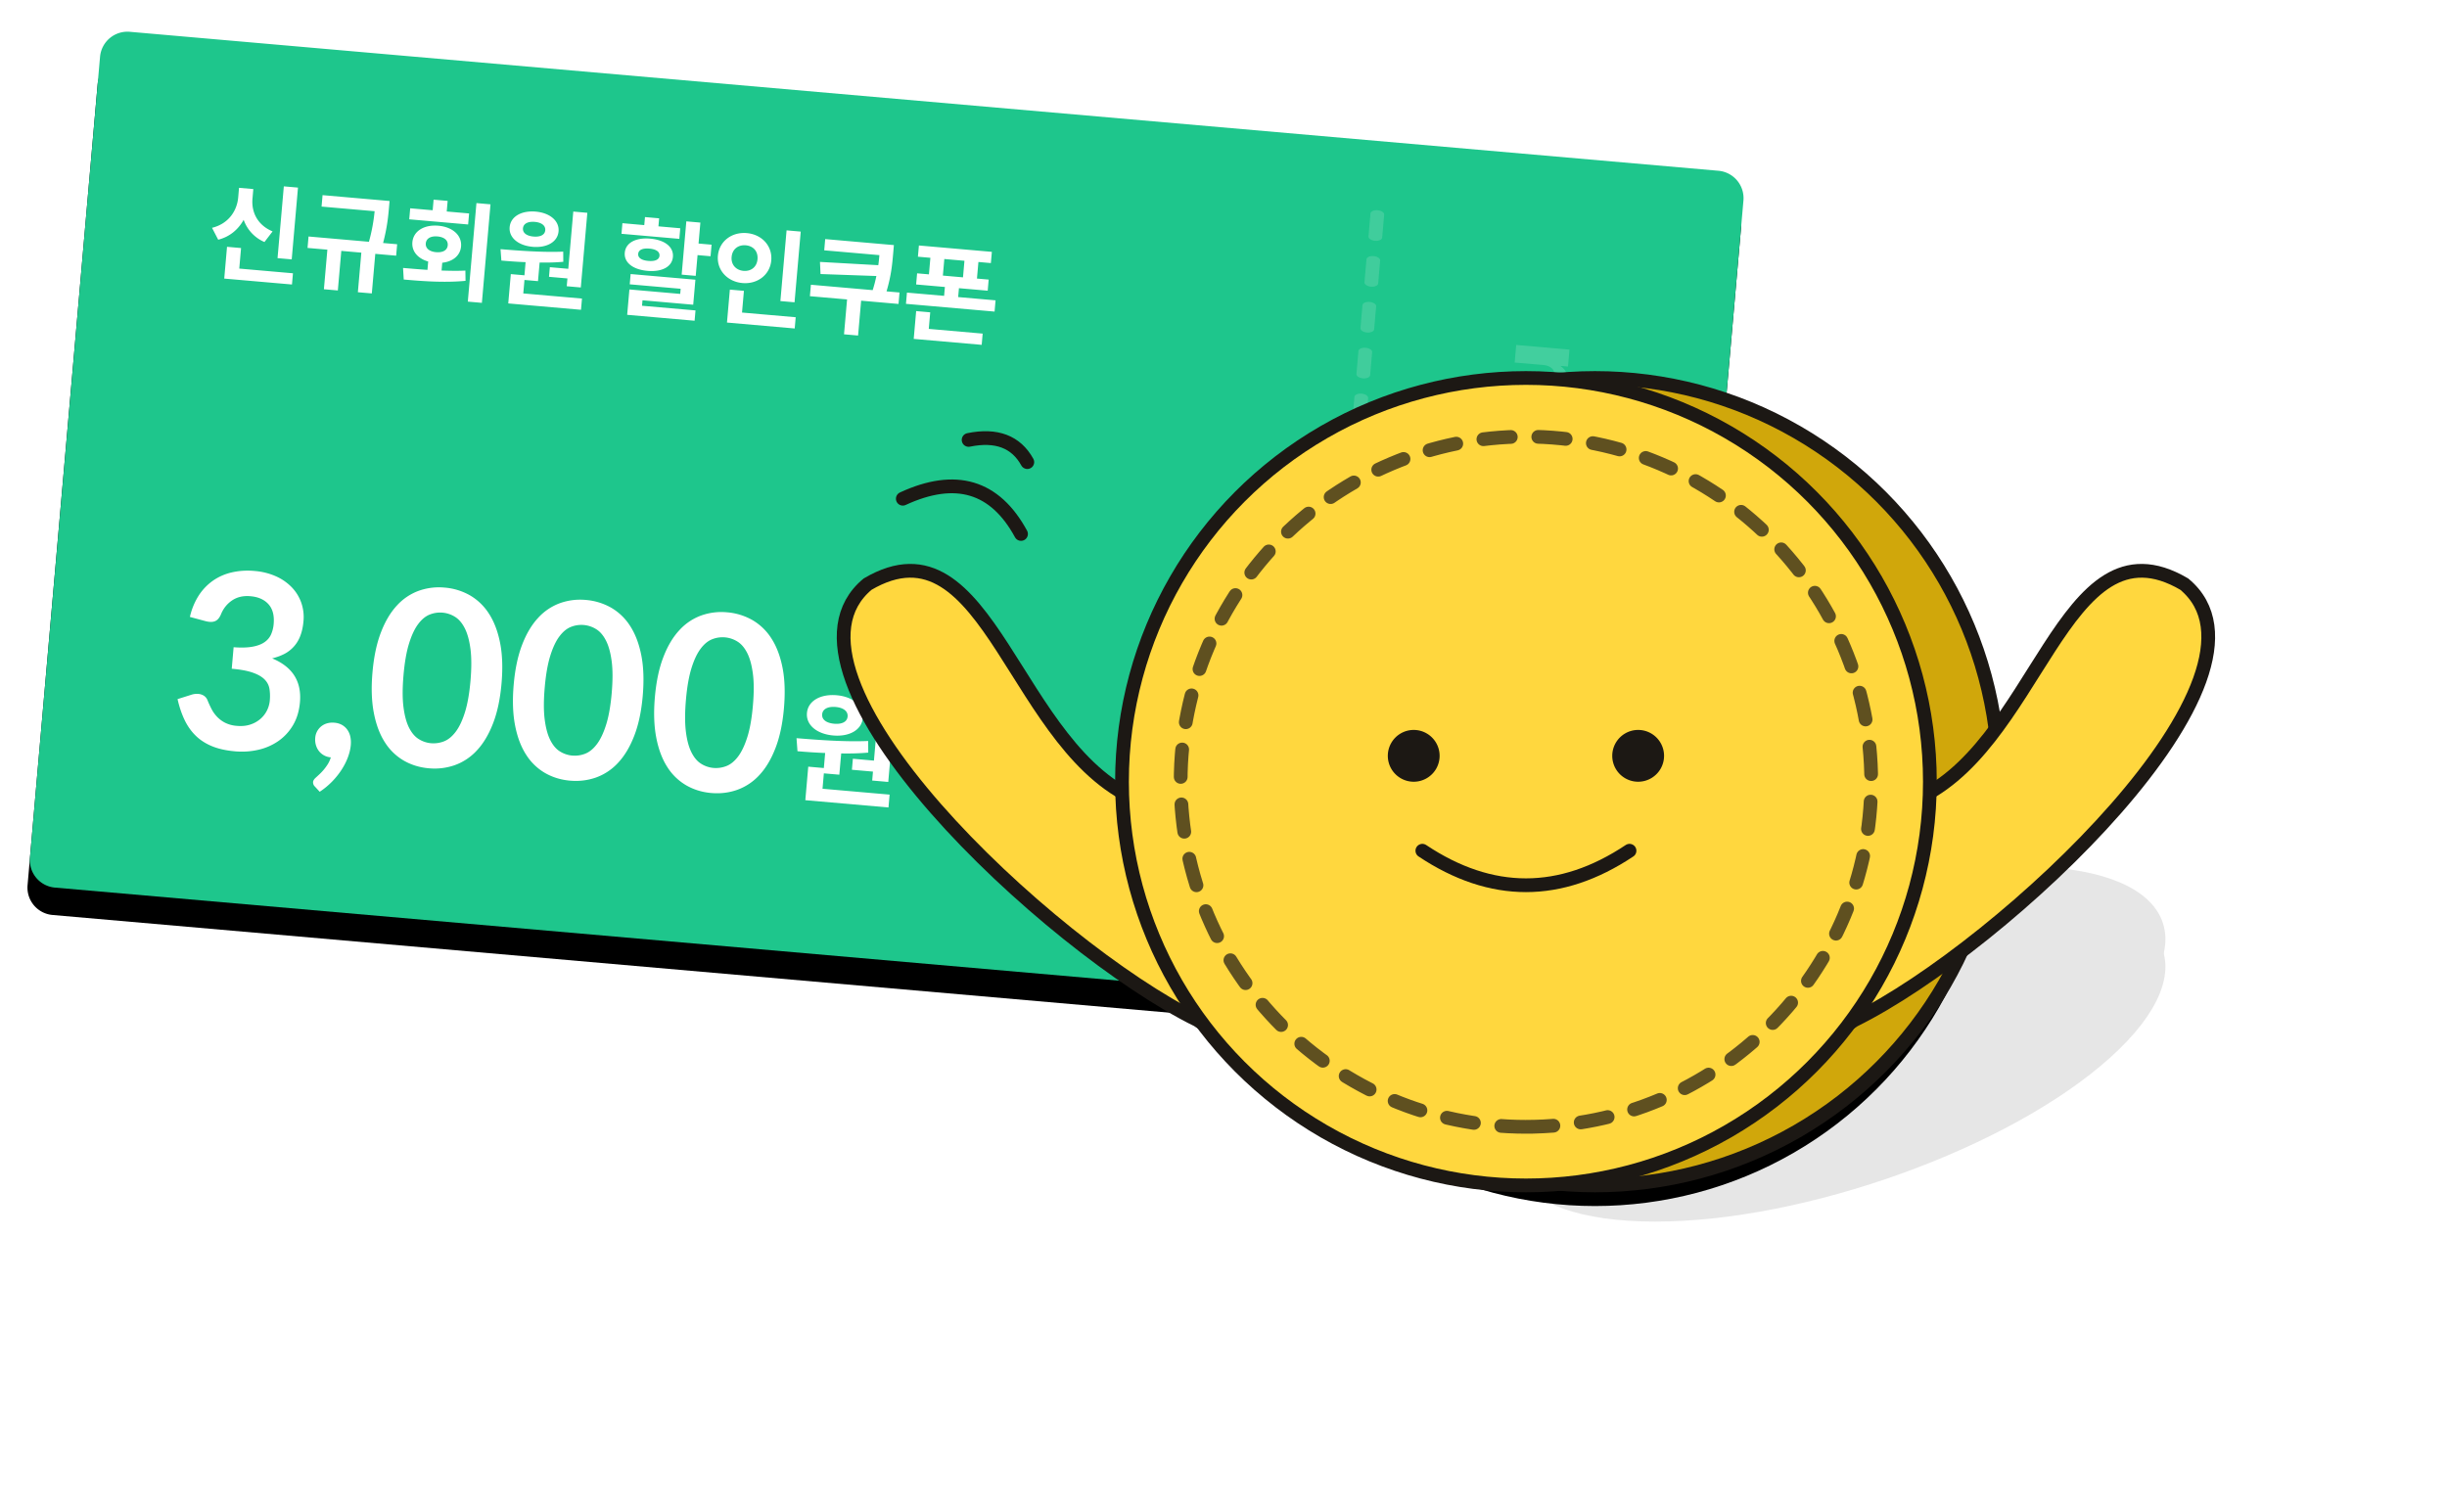 <svg xmlns="http://www.w3.org/2000/svg" xmlns:xlink="http://www.w3.org/1999/xlink" width="178" height="110"><defs><filter id="b" width="111.7%" height="122.4%" x="-5.8%" y="-8%" filterUnits="objectBoundingBox"><feOffset dy="2" in="SourceAlpha" result="shadowOffsetOuter1"/><feGaussianBlur in="shadowOffsetOuter1" result="shadowBlurOuter1" stdDeviation="2"/><feColorMatrix in="shadowBlurOuter1" values="0 0 0 0 0 0 0 0 0 0 0 0 0 0 0 0 0 0 0.16 0"/></filter><filter id="d" width="154.5%" height="209%" x="-27.2%" y="-46.1%" filterUnits="objectBoundingBox"><feGaussianBlur in="SourceGraphic" stdDeviation="3"/></filter><filter id="e" width="167.1%" height="234.2%" x="-33.5%" y="-58.7%" filterUnits="objectBoundingBox"><feOffset dy="2" in="SourceAlpha" result="shadowOffsetOuter1"/><feGaussianBlur in="shadowOffsetOuter1" result="shadowBlurOuter1" stdDeviation="2"/><feColorMatrix in="shadowBlurOuter1" values="0 0 0 0 0 0 0 0 0 0 0 0 0 0 0 0 0 0 0.16 0"/></filter><filter id="g" width="127.7%" height="127.7%" x="-13.8%" y="-10.4%" filterUnits="objectBoundingBox"><feMorphology in="SourceAlpha" operator="dilate" radius="1" result="shadowSpreadOuter1"/><feOffset dy="2" in="shadowSpreadOuter1" result="shadowOffsetOuter1"/><feGaussianBlur in="shadowOffsetOuter1" result="shadowBlurOuter1" stdDeviation="2"/><feComposite in="shadowBlurOuter1" in2="SourceAlpha" operator="out" result="shadowBlurOuter1"/><feColorMatrix in="shadowBlurOuter1" values="0 0 0 0 0 0 0 0 0 0 0 0 0 0 0 0 0 0 0.16 0"/></filter><path id="a" d="M118 .38a2 2 0 012 2v23.78a5.578 5.578 0 00-4.444 5.47c0 2.7 1.908 4.951 4.444 5.468V60.88a2 2 0 01-2 2H2a2 2 0 01-2-2V2.38a2 2 0 012-2h116z"/><path id="f" d="M63.4 58.876c10.956 0 25.772-5.339 33.093-11.925 7.32-6.587 4.375-11.926-6.58-11.926-10.956 0-25.771 5.34-33.093 11.926-7.32 6.586-4.375 11.925 6.58 11.925z"/><ellipse id="h" cx="59.023" cy="28.872" rx="28.884" ry="28.872"/></defs><g fill="none" fill-rule="evenodd"><g transform="rotate(5 -16.424 86.599)"><mask id="c" fill="#fff"><use xlink:href="#a"/></mask><use fill="#000" filter="url(#b)" xlink:href="#a"/><use fill="#1EC68C" xlink:href="#a"/><path fill="#1C1814" fill-rule="nonzero" d="M75.467 31.295c2.044 0 4.007-.387 5.889-1.161a15.121 15.121 0 004.955-3.281c1.422-1.414 2.563-3.103 3.422-5.067.86-1.965 1.29-4.137 1.29-6.518 0-2.47-.386-4.71-1.156-6.719-.77-2.009-1.845-3.728-3.223-5.156C85.267 1.964 83.622.856 81.711.067 79.8-.722 77.72-1.116 75.467-1.116s-4.319.394-6.2 1.183a14.507 14.507 0 00-4.89 3.326C63 4.82 61.927 6.54 61.157 8.549S60 12.798 60 15.268c0 2.38.385 4.553 1.156 6.518.77 1.964 1.844 3.653 3.222 5.067a14.375 14.375 0 004.889 3.28c1.881.775 3.948 1.162 6.2 1.162zm-2.578 33.259c.948 0 1.755-.186 2.422-.558a5.496 5.496 0 001.667-1.407l48.8-63.08h-10.045c-1.155 0-2.059.216-2.71.647-.653.432-1.2.9-1.645 1.407l-48.8 62.99h10.31zm2.578-41.875c-.711 0-1.363-.12-1.956-.358-.592-.238-1.096-.64-1.511-1.205-.415-.565-.74-1.324-.978-2.277-.237-.952-.355-2.143-.355-3.571 0-1.518.118-2.775.355-3.772.237-.997.563-1.794.978-2.389.415-.595.919-1.012 1.511-1.25a5.205 5.205 0 011.956-.357c.71 0 1.37.119 1.977.357.608.238 1.134.655 1.578 1.25.445.595.793 1.392 1.045 2.389.252.997.377 2.254.377 3.772 0 1.428-.125 2.619-.377 3.571-.252.953-.6 1.712-1.045 2.277-.444.566-.97.967-1.578 1.205a5.349 5.349 0 01-1.977.358zm37.244 42.678c2.045 0 4.008-.387 5.889-1.16a15.123 15.123 0 004.956-3.282c1.422-1.414 2.563-3.11 3.422-5.09.859-1.978 1.289-4.158 1.289-6.54 0-2.47-.386-4.71-1.156-6.718-.77-2.009-1.844-3.728-3.222-5.156-1.378-1.429-3.022-2.537-4.933-3.326-1.912-.789-3.993-1.183-6.245-1.183-2.252 0-4.318.394-6.2 1.183a14.503 14.503 0 00-4.889 3.326c-1.378 1.428-2.452 3.147-3.222 5.156s-1.156 4.248-1.156 6.719c0 2.38.386 4.56 1.156 6.54.77 1.98 1.844 3.675 3.222 5.09a14.38 14.38 0 004.89 3.28c1.88.774 3.947 1.161 6.2 1.161zm0-8.66c-.711 0-1.363-.12-1.955-.358-.593-.238-1.097-.64-1.512-1.205-.414-.566-.74-1.324-.977-2.277-.237-.952-.356-2.143-.356-3.571 0-1.488.119-2.73.356-3.728.237-.997.563-1.793.977-2.388.415-.596.919-1.012 1.512-1.25a5.197 5.197 0 011.955-.358c.711 0 1.37.12 1.978.358.607.238 1.133.654 1.578 1.25.444.595.792 1.391 1.044 2.388.252.997.378 2.24.378 3.728 0 1.428-.126 2.619-.378 3.571-.252.953-.6 1.711-1.044 2.277-.445.565-.97.967-1.578 1.205a5.378 5.378 0 01-1.978.357z" mask="url(#c)" opacity=".028"/><path fill="#F4F4F4" fill-rule="nonzero" d="M93.056 5.68v1.675c0 .154.223.279.5.279.276 0 .5-.125.5-.28V5.682c0-.154-.224-.28-.5-.28-.277 0-.5.126-.5.28zm0 3.349v1.674c0 .154.223.28.5.28.276 0 .5-.126.5-.28V9.03c0-.154-.224-.279-.5-.279-.277 0-.5.125-.5.279zm0 3.348v1.674c0 .154.223.28.5.28.276 0 .5-.126.5-.28v-1.674c0-.154-.224-.279-.5-.279-.277 0-.5.125-.5.28zm0 3.348V17.4c0 .154.223.279.5.279.276 0 .5-.125.5-.28v-1.674c0-.154-.224-.279-.5-.279-.277 0-.5.125-.5.28zm0 3.349v1.674c0 .154.223.279.5.279.276 0 .5-.125.5-.28v-1.673c0-.154-.224-.28-.5-.28-.277 0-.5.126-.5.28zm0 3.348v1.674c0 .154.223.279.5.279.276 0 .5-.125.5-.279v-1.674c0-.154-.224-.28-.5-.28-.277 0-.5.126-.5.28zm0 3.348v1.674c0 .154.223.28.5.28.276 0 .5-.126.5-.28V25.77c0-.154-.224-.279-.5-.279-.277 0-.5.125-.5.28zm0 3.348v1.674c0 .155.223.28.5.28.276 0 .5-.125.5-.28v-1.674c0-.154-.224-.279-.5-.279-.277 0-.5.125-.5.28zm0 3.349v1.674c0 .154.223.279.5.279.276 0 .5-.125.5-.28v-1.673c0-.155-.224-.28-.5-.28-.277 0-.5.125-.5.28zm0 3.348v1.674c0 .154.223.279.5.279.276 0 .5-.125.5-.28v-1.673c0-.154-.224-.28-.5-.28-.277 0-.5.126-.5.28zm0 3.348v1.674c0 .154.223.28.5.28.276 0 .5-.126.5-.28v-1.674c0-.154-.224-.28-.5-.28-.277 0-.5.126-.5.28zm0 3.348v1.674c0 .154.223.28.5.28.276 0 .5-.126.5-.28v-1.674c0-.154-.224-.279-.5-.279-.277 0-.5.125-.5.28zm0 3.348v1.674c0 .155.223.28.5.28.276 0 .5-.125.5-.28V45.86c0-.154-.224-.279-.5-.279-.277 0-.5.125-.5.28zm0 3.349v1.674c0 .154.223.279.5.279.276 0 .5-.125.5-.28v-1.673c0-.155-.224-.28-.5-.28-.277 0-.5.125-.5.28zm0 3.348v1.674c0 .154.223.279.5.279.276 0 .5-.125.5-.28v-1.673c0-.154-.224-.28-.5-.28-.277 0-.5.126-.5.28zm0 3.348v1.674c0 .154.223.28.5.28.276 0 .5-.126.5-.28v-1.674c0-.154-.224-.279-.5-.279-.277 0-.5.125-.5.279z" mask="url(#c)" opacity=".4"/><path fill="#FFF" fill-rule="nonzero" d="M89.559 34.42v-2.11c0-.234.056-.432.167-.593a.538.538 0 01.47-.243c.193 0 .333.065.42.196.089.13.133.307.133.53v2.22h1.275v-2.102c0-.11.013-.215.04-.316a.79.79 0 01.12-.27.633.633 0 01.202-.187.551.551 0 01.284-.07c.114 0 .206.021.276.066.07.044.126.103.167.176a.75.75 0 01.086.261c.015.102.023.207.023.317v2.125h1.276v-2.407a2.23 2.23 0 00-.074-.558 1.578 1.578 0 00-.237-.516 1.262 1.262 0 00-.432-.375 1.392 1.392 0 00-.665-.144c-.29 0-.537.06-.739.18-.202.12-.368.28-.498.484a1.167 1.167 0 00-.455-.492 1.372 1.372 0 00-.711-.172 1.397 1.397 0 00-.731.199c-.099.06-.183.129-.253.207-.07.078-.129.159-.175.242h-.016v-.539h-1.236v3.89h1.283zm7.855.125c.296 0 .573-.05.833-.149a2.13 2.13 0 00.684-.418c.197-.18.353-.398.467-.656.114-.258.17-.546.17-.863a2.09 2.09 0 00-.17-.86 1.904 1.904 0 00-.467-.648 2.05 2.05 0 00-.684-.406 2.429 2.429 0 00-.833-.141c-.29 0-.566.047-.828.14a2.01 2.01 0 00-.684.407 1.92 1.92 0 00-.463.648 2.09 2.09 0 00-.171.86c0 .317.057.605.17.863a1.974 1.974 0 001.148 1.074c.262.1.538.149.828.149zm.008-1.078a.888.888 0 01-.396-.086.88.88 0 01-.288-.23 1.012 1.012 0 01-.175-.325 1.15 1.15 0 010-.734.882.882 0 01.455-.54.874.874 0 01.396-.085.879.879 0 01.685.308.977.977 0 01.179.317c.041.12.062.242.062.367s-.02.247-.058.367c-.04.12-.098.228-.175.324a.863.863 0 01-.685.317zm4.908 1.078c.296 0 .573-.05.832-.149.26-.099.488-.238.685-.418.197-.18.352-.398.466-.656.114-.258.171-.546.171-.863 0-.318-.057-.604-.17-.86a1.917 1.917 0 00-.467-.648 2.054 2.054 0 00-.685-.406 2.419 2.419 0 00-.832-.141c-.29 0-.566.047-.828.14-.262.094-.49.23-.685.407a1.949 1.949 0 00-.463.648 2.09 2.09 0 00-.17.86c0 .317.056.605.17.863a1.972 1.972 0 001.148 1.074c.262.1.538.149.828.149zm.008-1.078a.892.892 0 01-.397-.086.89.89 0 01-.288-.23 1.032 1.032 0 01-.175-.325 1.178 1.178 0 010-.734.888.888 0 01.455-.54.879.879 0 01.397-.085c.15 0 .283.028.397.085.114.058.21.132.287.223a.98.98 0 01.18.317 1.154 1.154 0 01.003.734.997.997 0 01-.175.324.855.855 0 01-.684.317zm4.239.953v-2.11c0-.11.014-.215.042-.316a.844.844 0 01.129-.27.6.6 0 01.514-.25c.113 0 .208.022.283.067a.459.459 0 01.175.18.891.891 0 01.09.261c.018.1.027.203.027.313v2.125h1.283v-2.407c0-.192-.025-.385-.074-.578a1.452 1.452 0 00-.241-.511 1.256 1.256 0 00-.44-.364 1.428 1.428 0 00-.66-.14c-.135 0-.262.018-.382.054-.119.037-.23.084-.33.141-.101.057-.19.126-.265.207-.075.08-.136.163-.182.246h-.016v-.539h-1.237v3.89h1.284zm5.335 1.875c.342 0 .655-.046.937-.137.283-.091.523-.23.72-.414.197-.185.35-.418.459-.7.109-.28.163-.611.163-.992V30.53h-1.205v.5h-.016a1.21 1.21 0 00-.537-.46c-.223-.1-.456-.15-.7-.15a1.737 1.737 0 00-1.357.618 1.976 1.976 0 00-.362.648 2.396 2.396 0 00-.124.774c0 .27.041.527.124.77.083.241.204.454.362.636s.351.327.58.434c.228.106.49.16.785.16.26 0 .49-.047.692-.14.203-.095.363-.22.483-.376h.023v.234c0 .329-.09.592-.268.79-.18.197-.455.296-.829.296-.218 0-.44-.04-.665-.12a1.877 1.877 0 01-.618-.372l-.638.914c.265.198.577.35.937.453.36.105.712.157 1.054.157zm.125-2.852a.855.855 0 01-.669-.301.964.964 0 01-.18-.316 1.179 1.179 0 01.001-.758.907.907 0 01.179-.312.831.831 0 01.284-.211.9.9 0 01.385-.078.899.899 0 01.684.292.944.944 0 01.19.317 1.105 1.105 0 01.001.758.915.915 0 01-.875.609zm5.117 1.102c.296 0 .573-.05.833-.149a2.13 2.13 0 00.684-.418c.197-.18.353-.398.467-.656.114-.258.17-.546.17-.863a2.09 2.09 0 00-.17-.86 1.904 1.904 0 00-.467-.648 2.05 2.05 0 00-.684-.406 2.429 2.429 0 00-.833-.141c-.29 0-.566.047-.828.14a2.01 2.01 0 00-.684.407 1.92 1.92 0 00-.463.648 2.09 2.09 0 00-.171.86c0 .317.057.605.17.863a1.974 1.974 0 001.148 1.074c.262.1.538.149.828.149zm.008-1.078a.888.888 0 01-.396-.086.88.88 0 01-.288-.23 1.012 1.012 0 01-.175-.325 1.15 1.15 0 010-.734.882.882 0 01.455-.54.874.874 0 01.396-.085.879.879 0 01.685.308.977.977 0 01.179.317c.041.12.062.242.062.367s-.02.247-.058.367c-.04.12-.098.228-.175.324a.863.863 0 01-.685.317zm4.231.953v-2a.983.983 0 01.199-.563.875.875 0 01.28-.226.895.895 0 01.431-.094c.052 0 .105.002.16.008.054.005.11.015.167.03l.054-1.124a.63.63 0 00-.12-.024c-.05-.005-.1-.007-.152-.007-.238 0-.448.062-.63.187a1.27 1.27 0 00-.42.485h-.015v-.563h-1.23v3.89h1.276zm2.458-4.43a.744.744 0 00.517-.203.722.722 0 00.156-.223.678.678 0 00-.156-.777.759.759 0 00-1.038.008.634.634 0 00-.156.222.692.692 0 00.156.766c.14.138.314.207.521.207zm.638 4.43v-3.891h-1.276v3.89h1.276z" mask="url(#c)" opacity=".4" transform="rotate(90 106.429 32.44)"/></g><path d="M64.614 56.889l.543-6.21-1.169-.102-.416 4.76-1.532-.135-.07.801 1.532.134-.057.65 1.169.102zm-4.005-3.38c1.186.104 2.079-.41 2.155-1.282.076-.872-.712-1.541-1.899-1.645-1.195-.104-2.09.418-2.165 1.29-.077.871.714 1.532 1.91 1.637zm.075-.854c-.55-.048-.913-.286-.878-.687.035-.4.436-.58.984-.532.54.047.902.295.867.694-.035.4-.433.572-.973.525zm3.946 6.09l.082-.934-4.88-.427.097-1.12 1.125.098.136-1.547c.659.012 1.32-.001 1.968-.061l-.006-.844c-1.738.073-3.723-.084-5.212-.205l.07.948c.61.053 1.293.103 2.014.13l-.096 1.095-1.134-.1-.213 2.438 6.047.53zm-47.541-4.083c.59.052 1.157.014 1.701-.112a4.158 4.158 0 001.461-.638 3.66 3.66 0 001.065-1.156c.28-.472.447-1.029.503-1.67.065-.751-.07-1.393-.403-1.924-.334-.532-.874-.952-1.62-1.263.328-.08.624-.187.89-.325a2.418 2.418 0 001.158-1.312c.119-.302.196-.659.232-1.067a3.166 3.166 0 00-.156-1.332 3.089 3.089 0 00-.682-1.121 3.69 3.69 0 00-1.157-.81 4.752 4.752 0 00-1.576-.393 5.255 5.255 0 00-1.61.097c-.506.114-.964.31-1.372.588a3.928 3.928 0 00-1.054 1.082 4.834 4.834 0 00-.655 1.578l1.133.305c.105.027.204.045.299.053.2.017.367-.018.5-.105.132-.087.244-.24.334-.459.174-.421.444-.754.81-1 .366-.246.81-.347 1.33-.301.572.05 1.01.246 1.314.587.302.34.427.814.374 1.426a2.372 2.372 0 01-.192.77c-.104.23-.268.421-.492.572-.224.151-.517.258-.88.322-.363.063-.813.075-1.35.034l-.137 1.565c.65.057 1.163.153 1.54.288.378.134.663.3.854.496.191.195.308.422.35.68s.052.54.025.85a2.029 2.029 0 01-.201.713c-.113.23-.27.438-.474.617a2.12 2.12 0 01-.737.415c-.287.097-.617.13-.989.097a2.264 2.264 0 01-.842-.222 2.171 2.171 0 01-.591-.437 2.475 2.475 0 01-.41-.578 7.888 7.888 0 01-.294-.644.684.684 0 00-.254-.31.867.867 0 00-.404-.133 1.282 1.282 0 00-.514.062l-1 .316c.128.568.299 1.072.51 1.514.211.443.481.825.81 1.147.329.321.725.578 1.19.767.465.191 1.02.314 1.664.37zm6.167 2.942a5.47 5.47 0 00.905-.746c.267-.275.497-.563.69-.863.193-.3.346-.602.46-.91.113-.306.182-.602.207-.887a2.05 2.05 0 00-.03-.58 1.374 1.374 0 00-.206-.502c-.1-.15-.23-.271-.388-.366a1.335 1.335 0 00-.573-.17 1.42 1.42 0 00-.531.047 1.181 1.181 0 00-.858 1.041c-.017.19-.002.367.047.533.047.165.12.312.22.44s.222.233.37.314c.147.082.312.13.495.147a1.97 1.97 0 01-.216.488 3.712 3.712 0 01-.614.743l-.262.242c-.051.043-.096.092-.134.15s-.059.108-.063.155a.413.413 0 00.13.343l.351.381zm7.94-1.708a4.43 4.43 0 001.898-.233 4.02 4.02 0 001.602-1.074c.469-.502.86-1.157 1.17-1.963.312-.806.517-1.77.615-2.891.099-1.126.065-2.113-.102-2.957s-.438-1.557-.813-2.133a4.04 4.04 0 00-1.391-1.337 4.443 4.443 0 00-1.829-.558 4.378 4.378 0 00-1.89.234 4.002 4.002 0 00-1.59 1.076c-.465.502-.853 1.155-1.16 1.959-.308.803-.512 1.769-.611 2.896-.098 1.12-.065 2.104.099 2.952.164.848.43 1.56.803 2.137a4.017 4.017 0 001.379 1.335c.546.313 1.153.5 1.82.557zm.159-1.823a2.017 2.017 0 01-.888-.298c-.28-.17-.516-.447-.71-.828-.192-.381-.328-.883-.407-1.505-.08-.623-.078-1.4.003-2.33.082-.931.215-1.697.402-2.295.186-.6.407-1.07.663-1.412.256-.342.537-.574.841-.694a2.035 2.035 0 011.83.16c.281.172.52.448.716.83.196.382.334.884.417 1.506.082.623.083 1.4.002 2.331-.082.93-.218 1.696-.407 2.294-.189.6-.412 1.07-.672 1.411-.259.342-.542.573-.85.693a2.084 2.084 0 01-.94.136zm10.112 2.722c.667.059 1.3-.02 1.9-.233a4.025 4.025 0 001.601-1.075c.469-.502.86-1.156 1.17-1.962.312-.806.517-1.77.615-2.892.098-1.125.064-2.112-.103-2.957s-.438-1.556-.812-2.133a4.045 4.045 0 00-1.39-1.336 4.467 4.467 0 00-1.831-.558 4.373 4.373 0 00-1.89.235 4.002 4.002 0 00-1.588 1.075c-.466.502-.854 1.156-1.162 1.96-.308.803-.512 1.769-.61 2.895-.098 1.12-.065 2.105.099 2.953.163.848.431 1.56.803 2.136a4.017 4.017 0 001.378 1.335c.546.313 1.153.5 1.82.558zm.16-1.823a2.017 2.017 0 01-.888-.298c-.28-.17-.516-.447-.709-.828-.193-.382-.329-.883-.408-1.506-.08-.622-.078-1.399.003-2.33.082-.93.215-1.696.402-2.294.186-.6.407-1.07.663-1.412.256-.342.536-.574.84-.694a2.035 2.035 0 011.83.16c.282.171.521.447.717.83.196.381.335.883.417 1.506.083.622.083 1.4.002 2.33-.082.931-.217 1.696-.407 2.294-.189.6-.413 1.07-.671 1.412-.26.342-.542.573-.851.693a2.08 2.08 0 01-.94.136zm10.113 2.722c.667.058 1.3-.02 1.897-.234a4.013 4.013 0 001.603-1.074c.47-.502.859-1.157 1.17-1.962.312-.806.517-1.771.615-2.892.098-1.126.064-2.112-.103-2.957s-.437-1.556-.812-2.133a4.045 4.045 0 00-1.39-1.336 4.466 4.466 0 00-1.83-.558 4.38 4.38 0 00-1.89.234 4.002 4.002 0 00-1.59 1.076c-.465.502-.854 1.156-1.16 1.96-.309.802-.513 1.768-.612 2.895-.098 1.12-.064 2.104.1 2.953.163.847.431 1.56.802 2.136a4.017 4.017 0 001.38 1.335c.545.313 1.152.5 1.82.558zm.16-1.823a2.025 2.025 0 01-.89-.299c-.28-.17-.515-.446-.708-.828-.193-.38-.33-.883-.408-1.505s-.078-1.4.003-2.33c.081-.931.216-1.696.401-2.294.186-.6.407-1.07.664-1.413.256-.342.536-.573.84-.693a2.036 2.036 0 011.83.16c.282.171.522.447.717.83.196.381.334.883.416 1.506.084.622.084 1.4.002 2.33-.081.931-.216 1.696-.406 2.294-.19.6-.413 1.07-.672 1.412-.258.341-.542.573-.85.692a2.073 2.073 0 01-.94.137zm-30.68-37l.456-5.222-1.03-.09-.457 5.222 1.03.09zm-5.348-1.431c.854-.217 1.463-.752 1.853-1.447a2.75 2.75 0 001.513 1.615l.59-.772c-1.13-.475-1.544-1.437-1.462-2.378l.061-.703-1.039-.09-.061.7c-.083.95-.682 1.909-1.903 2.21l.448.863zm5.367 3.26l.071-.817-3.905-.342.13-1.494-1.021-.09-.202 2.312 4.927.43zm3.336.432l.252-2.879 1.457.128-.252 2.879 1.015.088.252-2.879 1.518.133.073-.832-1.023-.09c.305-1.158.378-1.99.431-2.597l.04-.459-4.874-.426-.073.832 3.86.337a12.91 12.91 0 01-.414 2.223l-4.393-.384-.073.832 1.442.126-.252 2.88 1.014.088zm10.478.902l.627-7.168-1.023-.09-.627 7.168 1.023.09zm-1-5.702l.07-.802-1.627-.142.067-.771-1.022-.09-.067.771-1.635-.143-.07.802 4.283.375zm-.188 4.1l-.012-.746c-.565.03-1.149.017-1.733-.003l.05-.568c.772-.08 1.31-.52 1.368-1.182.07-.809-.609-1.418-1.648-1.51-1.046-.09-1.822.392-1.893 1.2-.058.662.396 1.188 1.15 1.403l-.053.608c-.637-.041-1.241-.094-1.775-.14l.05.843c1.264.11 2.915.247 4.497.095zm-2.143-2.085c-.472-.04-.78-.273-.749-.637.033-.375.377-.548.849-.507.48.042.78.272.747.645-.032.366-.367.54-.846.499zm10.527 2.568l.475-5.432-1.022-.09-.364 4.164-1.341-.117-.061.7 1.34.118-.05.567 1.023.09zm-3.505-2.957c1.04.091 1.82-.359 1.886-1.122.067-.762-.623-1.348-1.66-1.44-1.047-.09-1.83.367-1.896 1.13-.067.762.625 1.34 1.671 1.431zm.066-.747c-.48-.042-.797-.25-.767-.601.03-.35.38-.508.86-.466.473.041.79.258.76.609-.03.348-.38.498-.853.457zm3.453 5.328l.072-.817-4.27-.373.086-.98.984.086.119-1.355c.577.011 1.155 0 1.722-.053l-.006-.738c-1.52.063-3.257-.074-4.56-.18l.062.829c.534.046 1.13.092 1.761.116l-.083.956-.992-.087-.186 2.133 5.291.463zm7.153-5.161l.067-.771-1.587-.139.051-.584-1.03-.09-.052.584-1.589-.14-.067.772 4.207.368zm1.193 2.692l.133-1.51.945.083.074-.841-.947-.083.133-1.524-1.022-.09-.339 3.876 1.023.09zm-3.512-.363c1.06.092 1.79-.298 1.852-1.015.063-.723-.586-1.236-1.647-1.328-1.054-.093-1.791.299-1.854 1.022-.063.716.595 1.228 1.649 1.32zm.063-.724c-.473-.041-.762-.216-.736-.512.026-.303.341-.425.814-.383.473.041.761.216.735.519-.026.296-.34.418-.813.376zm3.367 4.35l.065-.748-3.89-.34.035-.398 3.689.323.159-1.82-4.712-.412-.065.747 3.704.324-.032.374-3.696-.324-.162 1.845 4.905.43zm7.27-1.342l.45-5.141-1.03-.09-.45 5.144 1.03.09zm-3.79-1.398c1.093.096 2.005-.6 2.096-1.643.093-1.058-.685-1.895-1.777-1.99-1.093-.096-2.012.592-2.104 1.65-.091 1.043.693 1.888 1.786 1.983zm.078-.886c-.528-.046-.915-.434-.865-1.01.052-.591.5-.896 1.028-.85.534.047.907.423.855 1.015-.05.576-.484.891-1.018.845zm3.724 4.191l.072-.817-3.905-.341.138-1.58-1.022-.089-.21 2.397 4.927.431zm4.61.514l.222-2.536 2.72.238.072-.833-.945-.083c.342-1.146.415-1.98.48-2.718l.056-.648-4.997-.437-.071.817 4.013.35c-.02.235-.042.476-.08.732l-4.242-.238.04.882 4.063.144c-.066.315-.15.66-.27 1.027l-4.493-.393-.073.833 2.704.236-.222 2.537 1.023.09zm9.929-1.743l.071-.817-2.72-.238.057-.647 2.092.183.07-.808-.852-.074.106-1.207.906.08.072-.817-5.307-.464-.072.817.907.079-.106 1.205-.86-.075-.071.81 2.092.183-.057.646-2.703-.236-.072.817 6.446.564zm-2.297-2.49l-1.464-.128.105-1.206 1.464.128-.105 1.205zm1.36 4.91l.07-.817-3.92-.343.105-1.205-1.023-.09-.177 2.023 4.944.432z" fill="#FFF" fill-rule="nonzero"/><g transform="translate(57 28)"><g fill="#000" filter="url(#d)" opacity=".1"><use filter="url(#e)" xlink:href="#f"/><use xlink:href="#f"/></g><use fill="#000" filter="url(#g)" xlink:href="#h"/><ellipse cx="59.023" cy="28.872" fill="#D0A70B" stroke="#1C1814" rx="29.384" ry="29.372"/><path fill="#FFD73E" stroke="#1C1814" stroke-linecap="round" d="M77.877 46.223c10.866-5.367 31.948-25.145 24.009-31.727C92.968 9.259 91.28 26.8 81.898 30.352c-2.95 9.028-7.201 18.209-4.02 15.87zm-47.755 0C19.257 40.856-1.826 21.078 6.115 14.496 15.033 9.259 16.719 26.8 26.101 30.352c2.951 9.028 7.203 18.208 4.021 15.87z"/><path stroke="#1C1814" stroke-linecap="round" d="M8.672 8.284c3.84-1.776 6.706-.921 8.6 2.564m-3.813-6.842c2.023-.412 3.446.126 4.27 1.614"/><ellipse cx="54" cy="28.872" fill="#FFD73E" stroke="#1C1814" rx="29.384" ry="29.372"/><path stroke="#1C1814" stroke-dasharray="2" stroke-linecap="round" d="M54 53.979c13.871 0 25.116-11.24 25.116-25.107C79.116 15.006 67.871 3.766 54 3.766s-25.116 11.24-25.116 25.106C28.884 42.738 40.129 53.98 54 53.98z" opacity=".7"/><path fill="#1C1814" d="M45.837 25.106a1.884 1.884 0 110 3.768 1.884 1.884 0 010-3.768zm16.326 0a1.884 1.884 0 110 3.768 1.884 1.884 0 010-3.768z"/><path stroke="#1C1814" stroke-linecap="round" d="M46.465 33.894c5.023 3.347 10.047 3.347 15.07 0"/></g></g></svg>
